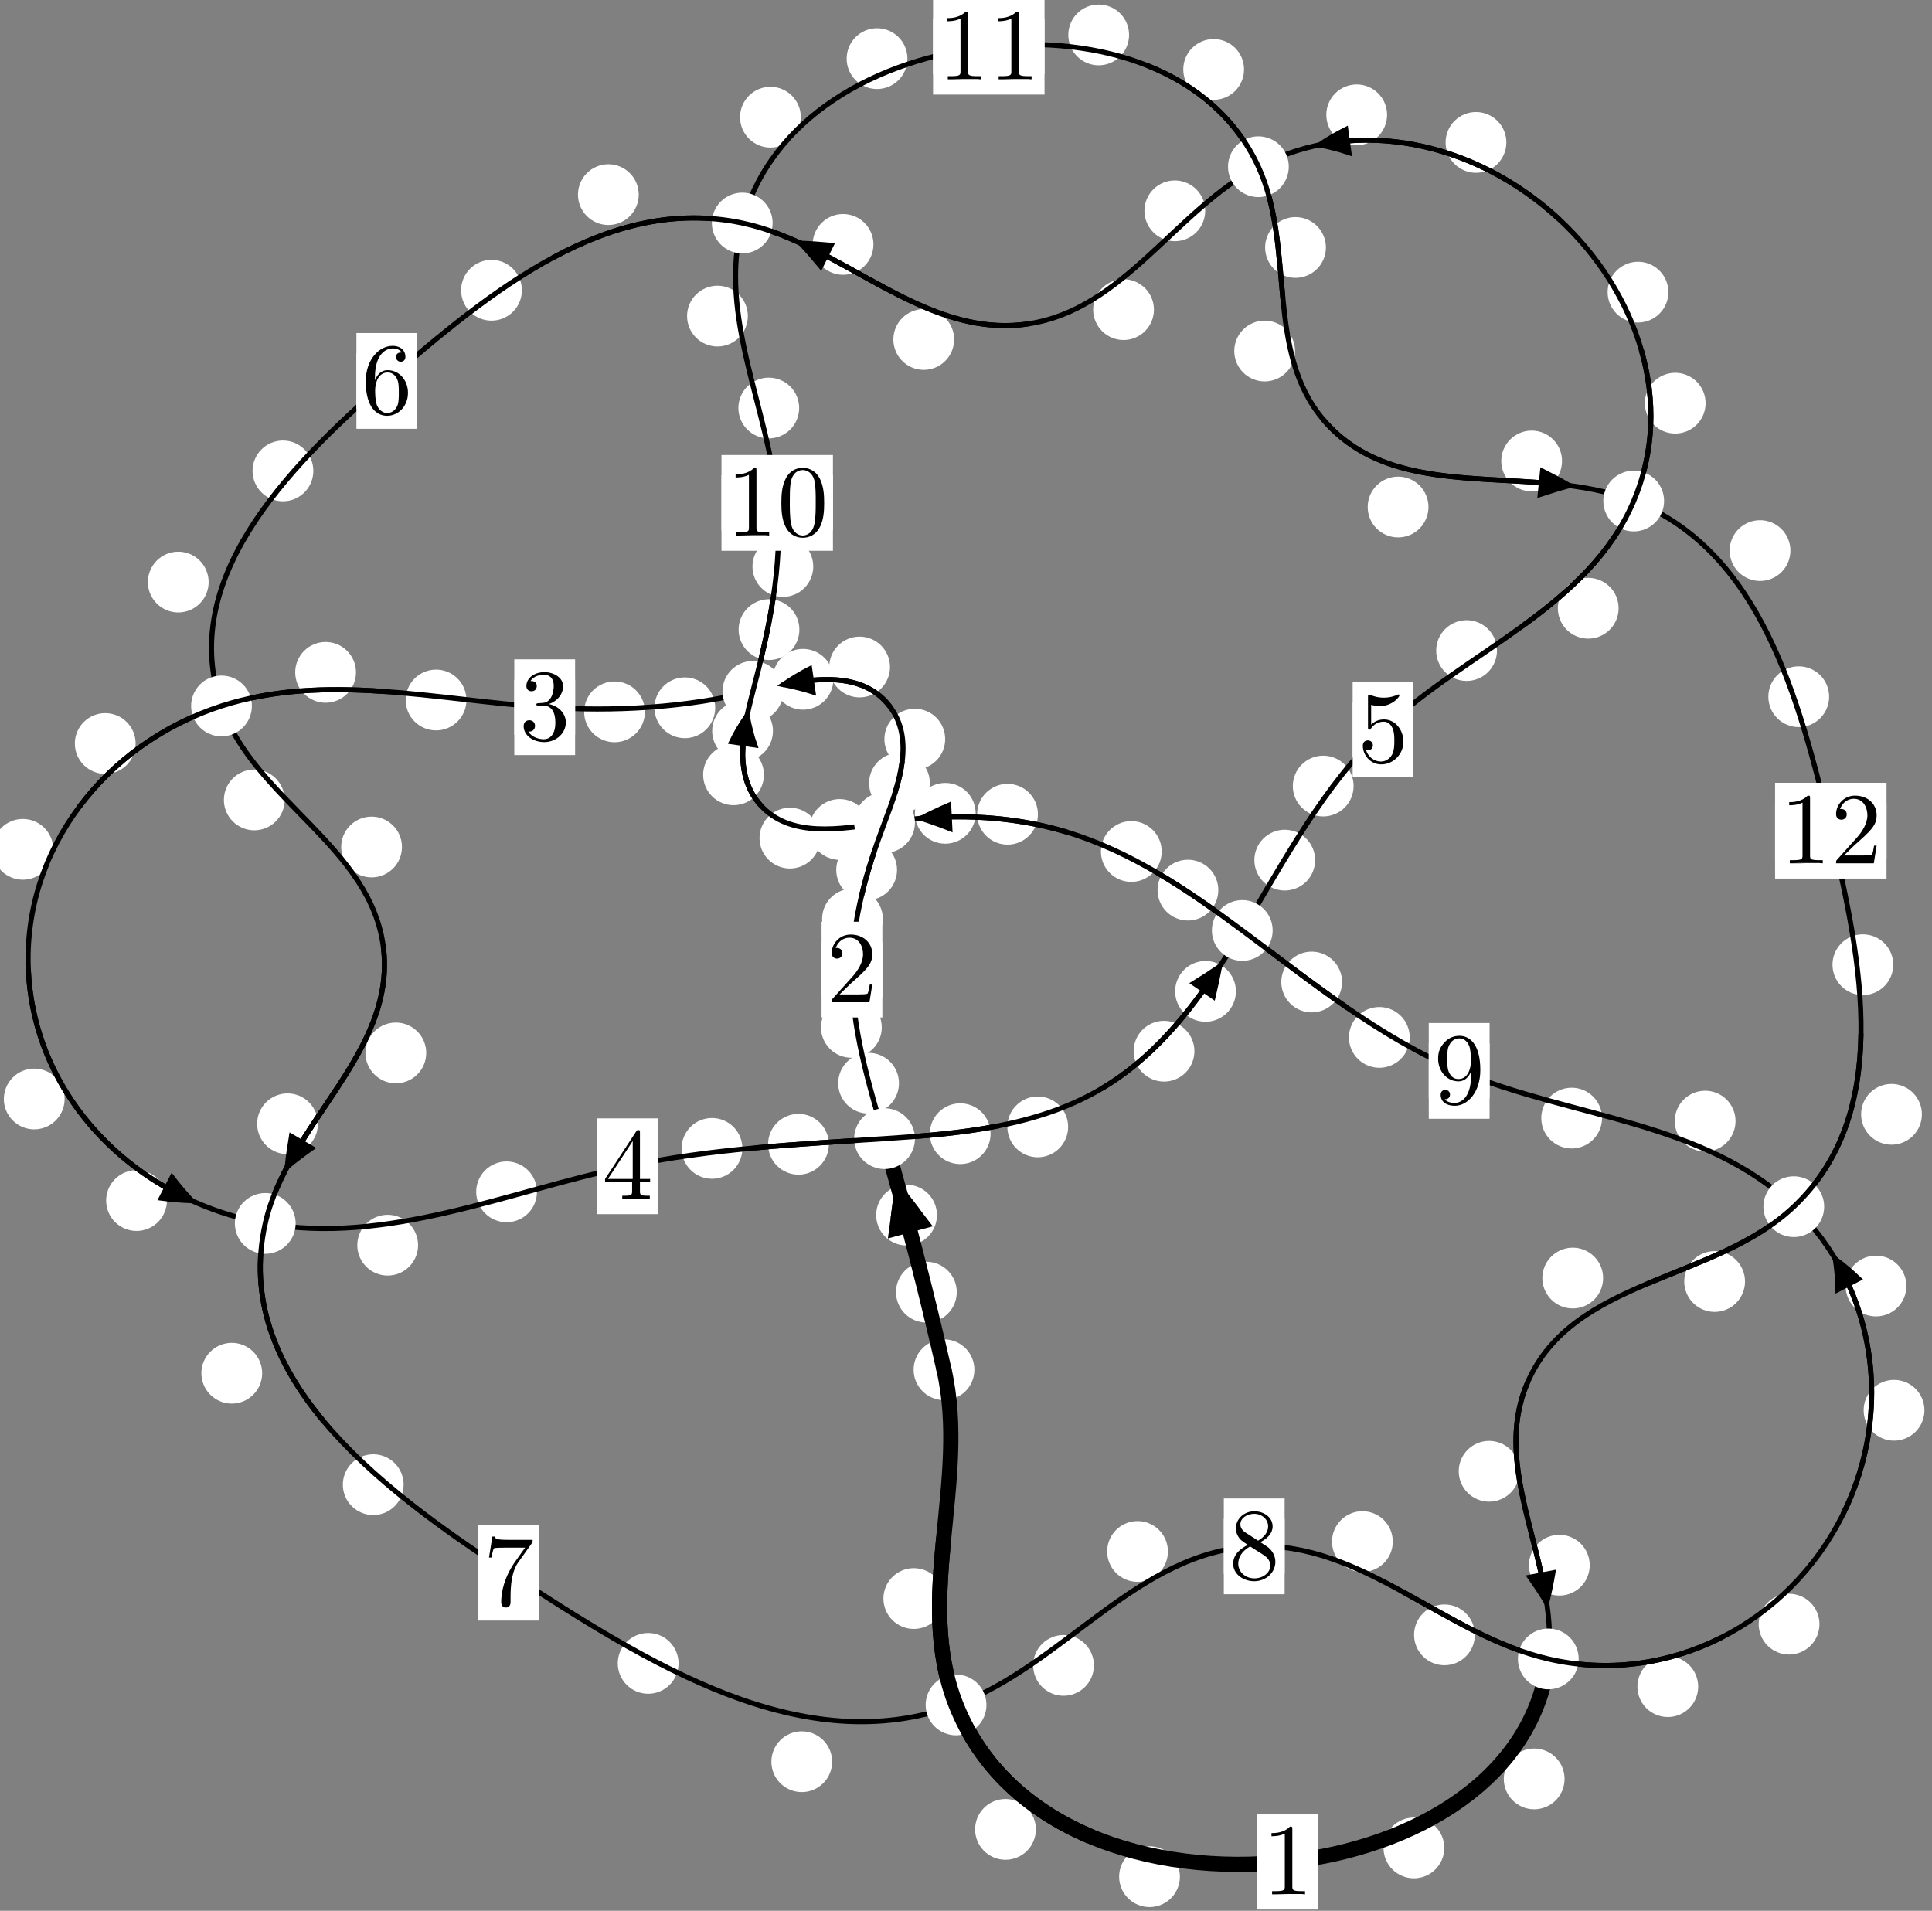 <?xml version="1.0"?>
<!-- Created by MetaPost 1.999 on 2021.07.06:0016 -->
<svg version="1.1" xmlns="http://www.w3.org/2000/svg" xmlns:xlink="http://www.w3.org/1999/xlink" width="190.022" height="187.948" viewBox="0 0 190.022 187.948">
<rect x="0" y="0" width="190.022" height="187.948" fill="#808080" stroke="none"/>
<!-- Original BoundingBox: -87.743744 -75.827850 102.278030 112.119888 -->
  <defs>
    <g transform="scale(0.01,0.01)" id="GLYPHcmr10_48">
      <path style="fill-rule: evenodd;" d="M460 -320C460 -400,455 -480,420 -554C374 -650,292 -666,250 -666C190 -666,117 -640,76 -547C44 -478,39 -400,39 -320C39 -245,43 -155,84 -79C127 2,200 22,249 22C303 22,379 1,423 -94C455 -163,460 -241,460 -320M249 -0C210 -0,151 -25,133 -121C122 -181,122 -273,122 -332C122 -396,122 -462,130 -516C149 -635,224 -644,249 -644C282 -644,348 -626,367 -527C377 -471,377 -395,377 -332C377 -257,377 -189,366 -125C351 -30,294 -0,249 -0"></path>
    </g>
    <g transform="scale(0.01,0.01)" id="GLYPHcmr10_49">
      <path style="fill-rule: evenodd;" d="M294 -640C294 -664,294 -666,271 -666C209 -602,121 -602,89 -602L89 -571C109 -571,168 -571,220 -597L220 -79C220 -43,217 -31,127 -31L95 -31L95 -0L257 -0L130 -3L217 -3L257 -3L297 -3L384 -3L419 -0L419 -31L387 -31C297 -31,294 -42,294 -79"></path>
    </g>
    <g transform="scale(0.01,0.01)" id="GLYPHcmr10_50">
      <path style="fill-rule: evenodd;" d="M127 -77L233 -180C389 -318,449 -372,449 -472C449 -586,359 -666,237 -666C124 -666,50 -574,50 -485C50 -429,100 -429,103 -429C120 -429,155 -441,155 -482C155 -508,137 -534,102 -534C94 -534,92 -534,89 -533C112 -598,166 -635,224 -635C315 -635,358 -554,358 -472C358 -392,308 -313,253 -251L61 -37C50 -26,50 -24,50 -0L421 -0L449 -174L424 -174C419 -144,412 -100,402 -85C395 -77,329 -77,307 -77"></path>
    </g>
    <g transform="scale(0.01,0.01)" id="GLYPHcmr10_51">
      <path style="fill-rule: evenodd;" d="M290 -352C372 -379,430 -449,430 -528C430 -610,342 -666,246 -666C145 -666,69 -606,69 -530C69 -497,91 -478,120 -478C151 -478,171 -500,171 -529C171 -579,124 -579,109 -579C140 -628,206 -641,242 -641C283 -641,338 -619,338 -529C338 -517,336 -459,310 -415C280 -367,246 -364,221 -363C213 -362,189 -360,182 -360C174 -359,167 -358,167 -348C167 -337,174 -337,191 -337L235 -337C317 -337,354 -269,354 -171C354 -35,285 -6,241 -6C198 -6,123 -23,88 -82C123 -77,154 -99,154 -137C154 -173,127 -193,98 -193C74 -193,42 -179,42 -135C42 -44,135 22,244 22C366 22,457 -69,457 -171C457 -253,394 -331,290 -352"></path>
    </g>
    <g transform="scale(0.01,0.01)" id="GLYPHcmr10_52">
      <path style="fill-rule: evenodd;" d="M294 -165L294 -78C294 -42,292 -31,218 -31L197 -31L197 -0L332 -0L238 -3L290 -3L332 -3L374 -3L427 -3L468 -0L468 -31L447 -31C373 -31,371 -42,371 -78L371 -165L471 -165L471 -196L371 -196L371 -651C371 -671,371 -677,355 -677C346 -677,343 -677,335 -665L28 -196L28 -165M300 -196L56 -196L300 -569"></path>
    </g>
    <g transform="scale(0.01,0.01)" id="GLYPHcmr10_53">
      <path style="fill-rule: evenodd;" d="M449 -201C449 -320,367 -420,259 -420C211 -420,168 -404,132 -369L132 -564C152 -558,185 -551,217 -551C340 -551,410 -642,410 -655C410 -661,407 -666,400 -666C399 -666,397 -666,392 -663C372 -654,323 -634,256 -634C216 -634,170 -641,123 -662C115 -665,113 -665,111 -665C101 -665,101 -657,101 -641L101 -345C101 -327,101 -319,115 -319C122 -319,124 -322,128 -328C139 -344,176 -398,257 -398C309 -398,334 -352,342 -334C358 -297,360 -258,360 -208C360 -173,360 -113,336 -71C312 -32,275 -6,229 -6C156 -6,99 -59,82 -118C85 -117,88 -116,99 -116C132 -116,149 -141,149 -165C149 -189,132 -214,99 -214C85 -214,50 -207,50 -161C50 -75,119 22,231 22C347 22,449 -74,449 -201"></path>
    </g>
    <g transform="scale(0.01,0.01)" id="GLYPHcmr10_54">
      <path style="fill-rule: evenodd;" d="M132 -328L132 -352C132 -605,256 -641,307 -641C331 -641,373 -635,395 -601C380 -601,340 -601,340 -556C340 -525,364 -510,386 -510C402 -510,432 -519,432 -558C432 -618,388 -666,305 -666C177 -666,42 -537,42 -316C42 -49,158 22,251 22C362 22,457 -72,457 -204C457 -331,368 -427,257 -427C189 -427,152 -376,132 -328M251 -6C188 -6,158 -66,152 -81C134 -128,134 -208,134 -226C134 -304,166 -404,256 -404C272 -404,318 -404,349 -342C367 -305,367 -254,367 -205C367 -157,367 -107,350 -71C320 -11,274 -6,251 -6"></path>
    </g>
    <g transform="scale(0.01,0.01)" id="GLYPHcmr10_55">
      <path style="fill-rule: evenodd;" d="M476 -609C485 -621,485 -623,485 -644L242 -644C120 -644,118 -657,114 -676L89 -676L56 -470L81 -470C84 -486,93 -549,106 -561C113 -567,191 -567,204 -567L411 -567C400 -551,321 -442,299 -409C209 -274,176 -135,176 -33C176 -23,176 22,222 22C268 22,268 -23,268 -33L268 -84C268 -139,271 -194,279 -248C283 -271,297 -357,341 -419"></path>
    </g>
    <g transform="scale(0.01,0.01)" id="GLYPHcmr10_56">
      <path style="fill-rule: evenodd;" d="M163 -457C117 -487,113 -521,113 -538C113 -599,178 -641,249 -641C322 -641,386 -589,386 -517C386 -460,347 -412,287 -377M309 -362C381 -399,430 -451,430 -517C430 -609,341 -666,250 -666C150 -666,69 -592,69 -499C69 -481,71 -436,113 -389C124 -377,161 -352,186 -335C128 -306,42 -250,42 -151C42 -45,144 22,249 22C362 22,457 -61,457 -168C457 -204,446 -249,408 -291C389 -312,373 -322,309 -362M209 -320L332 -242C360 -223,407 -193,407 -132C407 -58,332 -6,250 -6C164 -6,92 -68,92 -151C92 -209,124 -273,209 -320"></path>
    </g>
    <g transform="scale(0.01,0.01)" id="GLYPHcmr10_57">
      <path style="fill-rule: evenodd;" d="M367 -318L367 -286C367 -52,263 -6,205 -6C188 -6,134 -8,107 -42C151 -42,159 -71,159 -88C159 -119,135 -134,113 -134C97 -134,67 -125,67 -86C67 -19,121 22,206 22C335 22,457 -114,457 -329C457 -598,342 -666,253 -666C198 -666,149 -648,106 -603C65 -558,42 -516,42 -441C42 -316,130 -218,242 -218C303 -218,344 -260,367 -318M243 -241C227 -241,181 -241,150 -304C132 -341,132 -391,132 -440C132 -494,132 -541,153 -578C180 -628,218 -641,253 -641C299 -641,332 -607,349 -562C361 -530,365 -467,365 -421C365 -338,331 -241,243 -241"></path>
    </g>
  </defs>
  <path d="M94.104 127.1C94.104 126.307,93.789 125.547,93.228 124.986C92.668 124.426,91.908 124.111,91.115 124.111C90.322 124.111,89.562 124.426,89.002 124.986C88.441 125.547,88.126 126.307,88.126 127.1C88.126 127.892,88.441 128.653,89.002 129.213C89.562 129.774,90.322 130.088,91.115 130.088C91.908 130.088,92.668 129.774,93.228 129.213C93.789 128.653,94.104 127.892,94.104 127.1Z" style="fill: rgb(100%,100%,100%);stroke: none;"></path>
  <path d="M95.836 134.731C95.836 133.938,95.521 133.178,94.961 132.617C94.4 132.057,93.64 131.742,92.847 131.742C92.055 131.742,91.295 132.057,90.734 132.617C90.174 133.178,89.859 133.938,89.859 134.731C89.859 135.523,90.174 136.284,90.734 136.844C91.295 137.405,92.055 137.719,92.847 137.719C93.64 137.719,94.4 137.405,94.961 136.844C95.521 136.284,95.836 135.523,95.836 134.731Z" style="fill: rgb(100%,100%,100%);stroke: none;"></path>
  <path d="M88.419 106.547C88.419 105.755,88.104 104.994,87.543 104.434C86.983 103.873,86.223 103.558,85.43 103.558C84.637 103.558,83.877 103.873,83.317 104.434C82.756 104.994,82.441 105.755,82.441 106.547C82.441 107.34,82.756 108.1,83.317 108.661C83.877 109.221,84.637 109.536,85.43 109.536C86.223 109.536,86.983 109.221,87.543 108.661C88.104 108.1,88.419 107.34,88.419 106.547Z" style="fill: rgb(100%,100%,100%);stroke: none;"></path>
  <path d="M92.154 119.52C92.154 118.727,91.839 117.967,91.278 117.406C90.718 116.846,89.958 116.531,89.165 116.531C88.372 116.531,87.612 116.846,87.052 117.406C86.491 117.967,86.176 118.727,86.176 119.52C86.176 120.312,86.491 121.073,87.052 121.633C87.612 122.193,88.372 122.508,89.165 122.508C89.958 122.508,90.718 122.193,91.278 121.633C91.839 121.073,92.154 120.312,92.154 119.52Z" style="fill: rgb(100%,100%,100%);stroke: none;"></path>
  <path d="M86.835 90.394C86.835 89.601,86.52 88.841,85.959 88.28C85.399 87.72,84.639 87.405,83.846 87.405C83.053 87.405,82.293 87.72,81.733 88.28C81.172 88.841,80.857 89.601,80.857 90.394C80.857 91.186,81.172 91.947,81.733 92.507C82.293 93.068,83.053 93.382,83.846 93.382C84.639 93.382,85.399 93.068,85.959 92.507C86.52 91.947,86.835 91.186,86.835 90.394Z" style="fill: rgb(100%,100%,100%);stroke: none;"></path>
  <path d="M86.727 101.055C86.727 100.262,86.412 99.502,85.851 98.942C85.291 98.381,84.531 98.066,83.738 98.066C82.945 98.066,82.185 98.381,81.625 98.942C81.064 99.502,80.749 100.262,80.749 101.055C80.749 101.848,81.064 102.608,81.625 103.168C82.185 103.729,82.945 104.044,83.738 104.044C84.531 104.044,85.291 103.729,85.851 103.168C86.412 102.608,86.727 101.848,86.727 101.055Z" style="fill: rgb(100%,100%,100%);stroke: none;"></path>
  <path d="M91.458 77.032C91.458 76.239,91.143 75.479,90.583 74.918C90.022 74.358,89.262 74.043,88.469 74.043C87.677 74.043,86.916 74.358,86.356 74.918C85.795 75.479,85.48 76.239,85.48 77.032C85.48 77.824,85.795 78.584,86.356 79.145C86.916 79.705,87.677 80.02,88.469 80.02C89.262 80.02,90.022 79.705,90.583 79.145C91.143 78.584,91.458 77.824,91.458 77.032Z" style="fill: rgb(100%,100%,100%);stroke: none;"></path>
  <path d="M88.228 85.565C88.228 84.772,87.913 84.012,87.352 83.451C86.792 82.891,86.032 82.576,85.239 82.576C84.446 82.576,83.686 82.891,83.126 83.451C82.565 84.012,82.25 84.772,82.25 85.565C82.25 86.357,82.565 87.117,83.126 87.678C83.686 88.238,84.446 88.553,85.239 88.553C86.032 88.553,86.792 88.238,87.352 87.678C87.913 87.117,88.228 86.357,88.228 85.565Z" style="fill: rgb(100%,100%,100%);stroke: none;"></path>
  <path d="M87.536 65.607C87.536 64.815,87.221 64.055,86.66 63.494C86.1 62.934,85.34 62.619,84.547 62.619C83.754 62.619,82.994 62.934,82.434 63.494C81.873 64.055,81.558 64.815,81.558 65.607C81.558 66.4,81.873 67.16,82.434 67.721C82.994 68.281,83.754 68.596,84.547 68.596C85.34 68.596,86.1 68.281,86.66 67.721C87.221 67.16,87.536 66.4,87.536 65.607Z" style="fill: rgb(100%,100%,100%);stroke: none;"></path>
  <path d="M92.963 72.702C92.963 71.909,92.649 71.149,92.088 70.588C91.528 70.028,90.767 69.713,89.975 69.713C89.182 69.713,88.422 70.028,87.861 70.588C87.301 71.149,86.986 71.909,86.986 72.702C86.986 73.494,87.301 74.254,87.861 74.815C88.422 75.375,89.182 75.69,89.975 75.69C90.767 75.69,91.528 75.375,92.088 74.815C92.649 74.254,92.963 73.494,92.963 72.702Z" style="fill: rgb(100%,100%,100%);stroke: none;"></path>
  <path d="M70.345 69.619C70.345 68.826,70.03 68.066,69.47 67.506C68.91 66.945,68.149 66.63,67.357 66.63C66.564 66.63,65.804 66.945,65.243 67.506C64.683 68.066,64.368 68.826,64.368 69.619C64.368 70.412,64.683 71.172,65.243 71.732C65.804 72.293,66.564 72.608,67.357 72.608C68.149 72.608,68.91 72.293,69.47 71.732C70.03 71.172,70.345 70.412,70.345 69.619Z" style="fill: rgb(100%,100%,100%);stroke: none;"></path>
  <path d="M81.966 66.816C81.966 66.023,81.651 65.263,81.091 64.703C80.53 64.142,79.77 63.827,78.978 63.827C78.185 63.827,77.425 64.142,76.864 64.703C76.304 65.263,75.989 66.023,75.989 66.816C75.989 67.609,76.304 68.369,76.864 68.929C77.425 69.49,78.185 69.805,78.978 69.805C79.77 69.805,80.53 69.49,81.091 68.929C81.651 68.369,81.966 67.609,81.966 66.816Z" style="fill: rgb(100%,100%,100%);stroke: none;"></path>
  <path d="M45.877 68.854C45.877 68.061,45.562 67.301,45.002 66.741C44.441 66.18,43.681 65.865,42.889 65.865C42.096 65.865,41.336 66.18,40.775 66.741C40.215 67.301,39.9 68.061,39.9 68.854C39.9 69.647,40.215 70.407,40.775 70.967C41.336 71.528,42.096 71.843,42.889 71.843C43.681 71.843,44.441 71.528,45.002 70.967C45.562 70.407,45.877 69.647,45.877 68.854Z" style="fill: rgb(100%,100%,100%);stroke: none;"></path>
  <path d="M63.431 70.019C63.431 69.226,63.117 68.466,62.556 67.905C61.996 67.345,61.235 67.03,60.443 67.03C59.65 67.03,58.89 67.345,58.329 67.905C57.769 68.466,57.454 69.226,57.454 70.019C57.454 70.811,57.769 71.571,58.329 72.132C58.89 72.692,59.65 73.007,60.443 73.007C61.235 73.007,61.996 72.692,62.556 72.132C63.117 71.571,63.431 70.811,63.431 70.019Z" style="fill: rgb(100%,100%,100%);stroke: none;"></path>
  <path d="M13.339 73.134C13.339 72.341,13.024 71.581,12.463 71.021C11.903 70.46,11.143 70.145,10.35 70.145C9.557 70.145,8.797 70.46,8.237 71.021C7.676 71.581,7.361 72.341,7.361 73.134C7.361 73.927,7.676 74.687,8.237 75.247C8.797 75.808,9.557 76.123,10.35 76.123C11.143 76.123,11.903 75.808,12.463 75.247C13.024 74.687,13.339 73.927,13.339 73.134Z" style="fill: rgb(100%,100%,100%);stroke: none;"></path>
  <path d="M35.014 66.133C35.014 65.34,34.699 64.58,34.138 64.02C33.578 63.459,32.818 63.144,32.025 63.144C31.232 63.144,30.472 63.459,29.912 64.02C29.351 64.58,29.036 65.34,29.036 66.133C29.036 66.926,29.351 67.686,29.912 68.246C30.472 68.807,31.232 69.122,32.025 69.122C32.818 69.122,33.578 68.807,34.138 68.246C34.699 67.686,35.014 66.926,35.014 66.133Z" style="fill: rgb(100%,100%,100%);stroke: none;"></path>
  <path d="M6.355 108.099C6.355 107.306,6.04 106.546,5.48 105.985C4.919 105.425,4.159 105.11,3.367 105.11C2.574 105.11,1.814 105.425,1.253 105.985C0.693 106.546,0.378 107.306,0.378 108.099C0.378 108.891,0.693 109.651,1.253 110.212C1.814 110.772,2.574 111.087,3.367 111.087C4.159 111.087,4.919 110.772,5.48 110.212C6.04 109.651,6.355 108.891,6.355 108.099Z" style="fill: rgb(100%,100%,100%);stroke: none;"></path>
  <path d="M5.234 83.542C5.234 82.749,4.919 81.989,4.358 81.428C3.798 80.868,3.038 80.553,2.245 80.553C1.452 80.553,0.692 80.868,0.132 81.428C-0.429 81.989,-0.744 82.749,-0.744 83.542C-0.744 84.334,-0.429 85.094,0.132 85.655C0.692 86.215,1.452 86.53,2.245 86.53C3.038 86.53,3.798 86.215,4.358 85.655C4.919 85.094,5.234 84.334,5.234 83.542Z" style="fill: rgb(100%,100%,100%);stroke: none;"></path>
  <path d="M41.12 122.479C41.12 121.686,40.805 120.926,40.245 120.366C39.684 119.805,38.924 119.49,38.131 119.49C37.339 119.49,36.579 119.805,36.018 120.366C35.458 120.926,35.143 121.686,35.143 122.479C35.143 123.272,35.458 124.032,36.018 124.592C36.579 125.153,37.339 125.468,38.131 125.468C38.924 125.468,39.684 125.153,40.245 124.592C40.805 124.032,41.12 123.272,41.12 122.479Z" style="fill: rgb(100%,100%,100%);stroke: none;"></path>
  <path d="M16.417 118.09C16.417 117.298,16.102 116.537,15.541 115.977C14.981 115.417,14.221 115.102,13.428 115.102C12.635 115.102,11.875 115.417,11.315 115.977C10.754 116.537,10.439 117.298,10.439 118.09C10.439 118.883,10.754 119.643,11.315 120.204C11.875 120.764,12.635 121.079,13.428 121.079C14.221 121.079,14.981 120.764,15.541 120.204C16.102 119.643,16.417 118.883,16.417 118.09Z" style="fill: rgb(100%,100%,100%);stroke: none;"></path>
  <path d="M73.017 112.96C73.017 112.167,72.702 111.407,72.141 110.846C71.581 110.286,70.821 109.971,70.028 109.971C69.235 109.971,68.475 110.286,67.915 110.846C67.354 111.407,67.039 112.167,67.039 112.96C67.039 113.752,67.354 114.512,67.915 115.073C68.475 115.633,69.235 115.948,70.028 115.948C70.821 115.948,71.581 115.633,72.141 115.073C72.702 114.512,73.017 113.752,73.017 112.96Z" style="fill: rgb(100%,100%,100%);stroke: none;"></path>
  <path d="M52.813 117.233C52.813 116.44,52.498 115.68,51.938 115.119C51.377 114.559,50.617 114.244,49.825 114.244C49.032 114.244,48.272 114.559,47.711 115.119C47.151 115.68,46.836 116.44,46.836 117.233C46.836 118.025,47.151 118.786,47.711 119.346C48.272 119.907,49.032 120.221,49.825 120.221C50.617 120.221,51.377 119.907,51.938 119.346C52.498 118.786,52.813 118.025,52.813 117.233Z" style="fill: rgb(100%,100%,100%);stroke: none;"></path>
  <path d="M97.43 111.513C97.43 110.721,97.115 109.96,96.555 109.4C95.994 108.839,95.234 108.525,94.441 108.525C93.649 108.525,92.888 108.839,92.328 109.4C91.768 109.96,91.453 110.721,91.453 111.513C91.453 112.306,91.768 113.066,92.328 113.627C92.888 114.187,93.649 114.502,94.441 114.502C95.234 114.502,95.994 114.187,96.555 113.627C97.115 113.066,97.43 112.306,97.43 111.513Z" style="fill: rgb(100%,100%,100%);stroke: none;"></path>
  <path d="M81.522 112.554C81.522 111.761,81.207 111.001,80.646 110.44C80.086 109.88,79.326 109.565,78.533 109.565C77.74 109.565,76.98 109.88,76.42 110.44C75.859 111.001,75.544 111.761,75.544 112.554C75.544 113.346,75.859 114.107,76.42 114.667C76.98 115.228,77.74 115.543,78.533 115.543C79.326 115.543,80.086 115.228,80.646 114.667C81.207 114.107,81.522 113.346,81.522 112.554Z" style="fill: rgb(100%,100%,100%);stroke: none;"></path>
  <path d="M117.476 103.398C117.476 102.606,117.161 101.846,116.601 101.285C116.04 100.725,115.28 100.41,114.488 100.41C113.695 100.41,112.935 100.725,112.374 101.285C111.814 101.846,111.499 102.606,111.499 103.398C111.499 104.191,111.814 104.951,112.374 105.512C112.935 106.072,113.695 106.387,114.488 106.387C115.28 106.387,116.04 106.072,116.601 105.512C117.161 104.951,117.476 104.191,117.476 103.398Z" style="fill: rgb(100%,100%,100%);stroke: none;"></path>
  <path d="M105.056 110.842C105.056 110.049,104.741 109.289,104.181 108.729C103.62 108.168,102.86 107.853,102.067 107.853C101.275 107.853,100.515 108.168,99.954 108.729C99.394 109.289,99.079 110.049,99.079 110.842C99.079 111.635,99.394 112.395,99.954 112.955C100.515 113.516,101.275 113.831,102.067 113.831C102.86 113.831,103.62 113.516,104.181 112.955C104.741 112.395,105.056 111.635,105.056 110.842Z" style="fill: rgb(100%,100%,100%);stroke: none;"></path>
  <path d="M129.351 84.603C129.351 83.81,129.036 83.05,128.476 82.49C127.915 81.929,127.155 81.614,126.362 81.614C125.57 81.614,124.81 81.929,124.249 82.49C123.689 83.05,123.374 83.81,123.374 84.603C123.374 85.396,123.689 86.156,124.249 86.716C124.81 87.277,125.57 87.592,126.362 87.592C127.155 87.592,127.915 87.277,128.476 86.716C129.036 86.156,129.351 85.396,129.351 84.603Z" style="fill: rgb(100%,100%,100%);stroke: none;"></path>
  <path d="M121.558 97.513C121.558 96.72,121.243 95.96,120.682 95.399C120.122 94.839,119.362 94.524,118.569 94.524C117.776 94.524,117.016 94.839,116.456 95.399C115.895 95.96,115.58 96.72,115.58 97.513C115.58 98.305,115.895 99.065,116.456 99.626C117.016 100.186,117.776 100.501,118.569 100.501C119.362 100.501,120.122 100.186,120.682 99.626C121.243 99.065,121.558 98.305,121.558 97.513Z" style="fill: rgb(100%,100%,100%);stroke: none;"></path>
  <path d="M147.235 63.99C147.235 63.198,146.92 62.437,146.36 61.877C145.799 61.317,145.039 61.002,144.246 61.002C143.454 61.002,142.693 61.317,142.133 61.877C141.572 62.437,141.257 63.198,141.257 63.99C141.257 64.783,141.572 65.543,142.133 66.104C142.693 66.664,143.454 66.979,144.246 66.979C145.039 66.979,145.799 66.664,146.36 66.104C146.92 65.543,147.235 64.783,147.235 63.99Z" style="fill: rgb(100%,100%,100%);stroke: none;"></path>
  <path d="M133.133 77.317C133.133 76.525,132.818 75.764,132.258 75.204C131.697 74.644,130.937 74.329,130.144 74.329C129.352 74.329,128.592 74.644,128.031 75.204C127.471 75.764,127.156 76.525,127.156 77.317C127.156 78.11,127.471 78.87,128.031 79.431C128.592 79.991,129.352 80.306,130.144 80.306C130.937 80.306,131.697 79.991,132.258 79.431C132.818 78.87,133.133 78.11,133.133 77.317Z" style="fill: rgb(100%,100%,100%);stroke: none;"></path>
  <path d="M167.754 39.657C167.754 38.864,167.439 38.104,166.879 37.543C166.318 36.983,165.558 36.668,164.766 36.668C163.973 36.668,163.213 36.983,162.652 37.543C162.092 38.104,161.777 38.864,161.777 39.657C161.777 40.449,162.092 41.209,162.652 41.77C163.213 42.33,163.973 42.645,164.766 42.645C165.558 42.645,166.318 42.33,166.879 41.77C167.439 41.209,167.754 40.449,167.754 39.657Z" style="fill: rgb(100%,100%,100%);stroke: none;"></path>
  <path d="M159.199 59.828C159.199 59.035,158.884 58.275,158.324 57.715C157.763 57.154,157.003 56.839,156.21 56.839C155.418 56.839,154.658 57.154,154.097 57.715C153.537 58.275,153.222 59.035,153.222 59.828C153.222 60.621,153.537 61.381,154.097 61.941C154.658 62.502,155.418 62.817,156.21 62.817C157.003 62.817,157.763 62.502,158.324 61.941C158.884 61.381,159.199 60.621,159.199 59.828Z" style="fill: rgb(100%,100%,100%);stroke: none;"></path>
  <path d="M148.158 14.007C148.158 13.214,147.843 12.454,147.283 11.894C146.722 11.333,145.962 11.018,145.169 11.018C144.377 11.018,143.616 11.333,143.056 11.894C142.495 12.454,142.181 13.214,142.181 14.007C142.181 14.8,142.495 15.56,143.056 16.12C143.616 16.681,144.377 16.996,145.169 16.996C145.962 16.996,146.722 16.681,147.283 16.12C147.843 15.56,148.158 14.8,148.158 14.007Z" style="fill: rgb(100%,100%,100%);stroke: none;"></path>
  <path d="M164.095 28.735C164.095 27.942,163.78 27.182,163.22 26.622C162.659 26.061,161.899 25.746,161.107 25.746C160.314 25.746,159.554 26.061,158.993 26.622C158.433 27.182,158.118 27.942,158.118 28.735C158.118 29.528,158.433 30.288,158.993 30.848C159.554 31.409,160.314 31.724,161.107 31.724C161.899 31.724,162.659 31.409,163.22 30.848C163.78 30.288,164.095 29.528,164.095 28.735Z" style="fill: rgb(100%,100%,100%);stroke: none;"></path>
  <path d="M118.537 20.737C118.537 19.944,118.222 19.184,117.661 18.623C117.101 18.063,116.341 17.748,115.548 17.748C114.755 17.748,113.995 18.063,113.435 18.623C112.874 19.184,112.559 19.944,112.559 20.737C112.559 21.529,112.874 22.289,113.435 22.85C113.995 23.41,114.755 23.725,115.548 23.725C116.341 23.725,117.101 23.41,117.661 22.85C118.222 22.289,118.537 21.529,118.537 20.737Z" style="fill: rgb(100%,100%,100%);stroke: none;"></path>
  <path d="M136.427 11.293C136.427 10.501,136.112 9.74,135.552 9.18C134.991 8.62,134.231 8.305,133.439 8.305C132.646 8.305,131.886 8.62,131.325 9.18C130.765 9.74,130.45 10.501,130.45 11.293C130.45 12.086,130.765 12.846,131.325 13.407C131.886 13.967,132.646 14.282,133.439 14.282C134.231 14.282,134.991 13.967,135.552 13.407C136.112 12.846,136.427 12.086,136.427 11.293Z" style="fill: rgb(100%,100%,100%);stroke: none;"></path>
  <path d="M93.845 33.39C93.845 32.597,93.53 31.837,92.969 31.277C92.409 30.716,91.649 30.401,90.856 30.401C90.063 30.401,89.303 30.716,88.743 31.277C88.182 31.837,87.867 32.597,87.867 33.39C87.867 34.183,88.182 34.943,88.743 35.503C89.303 36.064,90.063 36.379,90.856 36.379C91.649 36.379,92.409 36.064,92.969 35.503C93.53 34.943,93.845 34.183,93.845 33.39Z" style="fill: rgb(100%,100%,100%);stroke: none;"></path>
  <path d="M113.495 30.455C113.495 29.662,113.18 28.902,112.62 28.341C112.059 27.781,111.299 27.466,110.507 27.466C109.714 27.466,108.954 27.781,108.393 28.341C107.833 28.902,107.518 29.662,107.518 30.455C107.518 31.247,107.833 32.008,108.393 32.568C108.954 33.129,109.714 33.444,110.507 33.444C111.299 33.444,112.059 33.129,112.62 32.568C113.18 32.008,113.495 31.247,113.495 30.455Z" style="fill: rgb(100%,100%,100%);stroke: none;"></path>
  <path d="M62.823 19.143C62.823 18.35,62.508 17.59,61.948 17.03C61.387 16.469,60.627 16.154,59.835 16.154C59.042 16.154,58.282 16.469,57.721 17.03C57.161 17.59,56.846 18.35,56.846 19.143C56.846 19.936,57.161 20.696,57.721 21.256C58.282 21.817,59.042 22.132,59.835 22.132C60.627 22.132,61.387 21.817,61.948 21.256C62.508 20.696,62.823 19.936,62.823 19.143Z" style="fill: rgb(100%,100%,100%);stroke: none;"></path>
  <path d="M85.908 24.04C85.908 23.247,85.593 22.487,85.033 21.926C84.472 21.366,83.712 21.051,82.919 21.051C82.127 21.051,81.366 21.366,80.806 21.926C80.245 22.487,79.93 23.247,79.93 24.04C79.93 24.832,80.245 25.592,80.806 26.153C81.366 26.713,82.127 27.028,82.919 27.028C83.712 27.028,84.472 26.713,85.033 26.153C85.593 25.592,85.908 24.832,85.908 24.04Z" style="fill: rgb(100%,100%,100%);stroke: none;"></path>
  <path d="M30.818 46.318C30.818 45.526,30.503 44.765,29.943 44.205C29.382 43.644,28.622 43.33,27.829 43.33C27.036 43.33,26.276 43.644,25.716 44.205C25.155 44.765,24.84 45.526,24.84 46.318C24.84 47.111,25.155 47.871,25.716 48.432C26.276 48.992,27.036 49.307,27.829 49.307C28.622 49.307,29.382 48.992,29.943 48.432C30.503 47.871,30.818 47.111,30.818 46.318Z" style="fill: rgb(100%,100%,100%);stroke: none;"></path>
  <path d="M51.33 28.55C51.33 27.757,51.015 26.997,50.454 26.436C49.894 25.876,49.134 25.561,48.341 25.561C47.548 25.561,46.788 25.876,46.228 26.436C45.667 26.997,45.352 27.757,45.352 28.55C45.352 29.342,45.667 30.102,46.228 30.663C46.788 31.223,47.548 31.538,48.341 31.538C49.134 31.538,49.894 31.223,50.454 30.663C51.015 30.102,51.33 29.342,51.33 28.55Z" style="fill: rgb(100%,100%,100%);stroke: none;"></path>
  <path d="M27.999 78.681C27.999 77.888,27.684 77.128,27.123 76.568C26.563 76.007,25.803 75.692,25.01 75.692C24.217 75.692,23.457 76.007,22.896 76.568C22.336 77.128,22.021 77.888,22.021 78.681C22.021 79.474,22.336 80.234,22.896 80.794C23.457 81.355,24.217 81.67,25.01 81.67C25.803 81.67,26.563 81.355,27.123 80.794C27.684 80.234,27.999 79.474,27.999 78.681Z" style="fill: rgb(100%,100%,100%);stroke: none;"></path>
  <path d="M20.521 57.253C20.521 56.46,20.206 55.7,19.646 55.14C19.085 54.579,18.325 54.264,17.533 54.264C16.74 54.264,15.98 54.579,15.419 55.14C14.859 55.7,14.544 56.46,14.544 57.253C14.544 58.046,14.859 58.806,15.419 59.366C15.98 59.927,16.74 60.242,17.533 60.242C18.325 60.242,19.085 59.927,19.646 59.366C20.206 58.806,20.521 58.046,20.521 57.253Z" style="fill: rgb(100%,100%,100%);stroke: none;"></path>
  <path d="M41.922 103.569C41.922 102.776,41.607 102.016,41.046 101.456C40.486 100.895,39.726 100.58,38.933 100.58C38.14 100.58,37.38 100.895,36.82 101.456C36.259 102.016,35.944 102.776,35.944 103.569C35.944 104.362,36.259 105.122,36.82 105.682C37.38 106.243,38.14 106.558,38.933 106.558C39.726 106.558,40.486 106.243,41.046 105.682C41.607 105.122,41.922 104.362,41.922 103.569Z" style="fill: rgb(100%,100%,100%);stroke: none;"></path>
  <path d="M39.536 83.312C39.536 82.519,39.221 81.759,38.661 81.199C38.1 80.638,37.34 80.323,36.548 80.323C35.755 80.323,34.995 80.638,34.434 81.199C33.874 81.759,33.559 82.519,33.559 83.312C33.559 84.105,33.874 84.865,34.434 85.425C34.995 85.986,35.755 86.301,36.548 86.301C37.34 86.301,38.1 85.986,38.661 85.425C39.221 84.865,39.536 84.105,39.536 83.312Z" style="fill: rgb(100%,100%,100%);stroke: none;"></path>
  <path d="M25.785 135.074C25.785 134.281,25.47 133.521,24.909 132.961C24.349 132.4,23.589 132.085,22.796 132.085C22.003 132.085,21.243 132.4,20.683 132.961C20.122 133.521,19.807 134.281,19.807 135.074C19.807 135.867,20.122 136.627,20.683 137.187C21.243 137.748,22.003 138.063,22.796 138.063C23.589 138.063,24.349 137.748,24.909 137.187C25.47 136.627,25.785 135.867,25.785 135.074Z" style="fill: rgb(100%,100%,100%);stroke: none;"></path>
  <path d="M31.27 110.539C31.27 109.747,30.955 108.987,30.394 108.426C29.834 107.866,29.074 107.551,28.281 107.551C27.488 107.551,26.728 107.866,26.168 108.426C25.607 108.987,25.292 109.747,25.292 110.539C25.292 111.332,25.607 112.092,26.168 112.653C26.728 113.213,27.488 113.528,28.281 113.528C29.074 113.528,29.834 113.213,30.394 112.653C30.955 112.092,31.27 111.332,31.27 110.539Z" style="fill: rgb(100%,100%,100%);stroke: none;"></path>
  <path d="M66.739 163.613C66.739 162.82,66.424 162.06,65.863 161.499C65.303 160.939,64.543 160.624,63.75 160.624C62.957 160.624,62.197 160.939,61.637 161.499C61.076 162.06,60.761 162.82,60.761 163.613C60.761 164.406,61.076 165.166,61.637 165.726C62.197 166.287,62.957 166.602,63.75 166.602C64.543 166.602,65.303 166.287,65.863 165.726C66.424 165.166,66.739 164.406,66.739 163.613Z" style="fill: rgb(100%,100%,100%);stroke: none;"></path>
  <path d="M39.698 146.037C39.698 145.244,39.383 144.484,38.823 143.924C38.262 143.363,37.502 143.048,36.71 143.048C35.917 143.048,35.157 143.363,34.596 143.924C34.036 144.484,33.721 145.244,33.721 146.037C33.721 146.83,34.036 147.59,34.596 148.15C35.157 148.711,35.917 149.026,36.71 149.026C37.502 149.026,38.262 148.711,38.823 148.15C39.383 147.59,39.698 146.83,39.698 146.037Z" style="fill: rgb(100%,100%,100%);stroke: none;"></path>
  <path d="M107.593 163.812C107.593 163.02,107.278 162.259,106.718 161.699C106.158 161.139,105.397 160.824,104.605 160.824C103.812 160.824,103.052 161.139,102.491 161.699C101.931 162.259,101.616 163.02,101.616 163.812C101.616 164.605,101.931 165.365,102.491 165.926C103.052 166.486,103.812 166.801,104.605 166.801C105.397 166.801,106.158 166.486,106.718 165.926C107.278 165.365,107.593 164.605,107.593 163.812Z" style="fill: rgb(100%,100%,100%);stroke: none;"></path>
  <path d="M81.846 173.287C81.846 172.494,81.531 171.734,80.971 171.174C80.41 170.613,79.65 170.298,78.857 170.298C78.065 170.298,77.304 170.613,76.744 171.174C76.183 171.734,75.869 172.494,75.869 173.287C75.869 174.08,76.183 174.84,76.744 175.4C77.304 175.961,78.065 176.276,78.857 176.276C79.65 176.276,80.41 175.961,80.971 175.4C81.531 174.84,81.846 174.08,81.846 173.287Z" style="fill: rgb(100%,100%,100%);stroke: none;"></path>
  <path d="M136.988 151.637C136.988 150.844,136.673 150.084,136.113 149.523C135.552 148.963,134.792 148.648,133.999 148.648C133.207 148.648,132.447 148.963,131.886 149.523C131.326 150.084,131.011 150.844,131.011 151.637C131.011 152.429,131.326 153.189,131.886 153.75C132.447 154.31,133.207 154.625,133.999 154.625C134.792 154.625,135.552 154.31,136.113 153.75C136.673 153.189,136.988 152.429,136.988 151.637Z" style="fill: rgb(100%,100%,100%);stroke: none;"></path>
  <path d="M114.871 152.607C114.871 151.815,114.556 151.055,113.996 150.494C113.435 149.934,112.675 149.619,111.883 149.619C111.09 149.619,110.33 149.934,109.769 150.494C109.209 151.055,108.894 151.815,108.894 152.607C108.894 153.4,109.209 154.16,109.769 154.721C110.33 155.281,111.09 155.596,111.883 155.596C112.675 155.596,113.435 155.281,113.996 154.721C114.556 154.16,114.871 153.4,114.871 152.607Z" style="fill: rgb(100%,100%,100%);stroke: none;"></path>
  <path d="M167.025 165.904C167.025 165.111,166.711 164.351,166.15 163.79C165.59 163.23,164.829 162.915,164.037 162.915C163.244 162.915,162.484 163.23,161.923 163.79C161.363 164.351,161.048 165.111,161.048 165.904C161.048 166.696,161.363 167.457,161.923 168.017C162.484 168.578,163.244 168.892,164.037 168.892C164.829 168.892,165.59 168.578,166.15 168.017C166.711 167.457,167.025 166.696,167.025 165.904Z" style="fill: rgb(100%,100%,100%);stroke: none;"></path>
  <path d="M145.058 160.81C145.058 160.017,144.743 159.257,144.183 158.696C143.622 158.136,142.862 157.821,142.069 157.821C141.277 157.821,140.516 158.136,139.956 158.696C139.395 159.257,139.081 160.017,139.081 160.81C139.081 161.602,139.395 162.362,139.956 162.923C140.516 163.483,141.277 163.798,142.069 163.798C142.862 163.798,143.622 163.483,144.183 162.923C144.743 162.362,145.058 161.602,145.058 160.81Z" style="fill: rgb(100%,100%,100%);stroke: none;"></path>
  <path d="M189.278 138.718C189.278 137.925,188.963 137.165,188.403 136.605C187.842 136.044,187.082 135.729,186.289 135.729C185.497 135.729,184.736 136.044,184.176 136.605C183.615 137.165,183.301 137.925,183.301 138.718C183.301 139.511,183.615 140.271,184.176 140.831C184.736 141.392,185.497 141.707,186.289 141.707C187.082 141.707,187.842 141.392,188.403 140.831C188.963 140.271,189.278 139.511,189.278 138.718Z" style="fill: rgb(100%,100%,100%);stroke: none;"></path>
  <path d="M178.954 159.757C178.954 158.964,178.639 158.204,178.079 157.643C177.518 157.083,176.758 156.768,175.966 156.768C175.173 156.768,174.413 157.083,173.852 157.643C173.292 158.204,172.977 158.964,172.977 159.757C172.977 160.549,173.292 161.309,173.852 161.87C174.413 162.43,175.173 162.745,175.966 162.745C176.758 162.745,177.518 162.43,178.079 161.87C178.639 161.309,178.954 160.549,178.954 159.757Z" style="fill: rgb(100%,100%,100%);stroke: none;"></path>
  <path d="M170.699 110.275C170.699 109.482,170.384 108.722,169.824 108.162C169.263 107.601,168.503 107.286,167.711 107.286C166.918 107.286,166.158 107.601,165.597 108.162C165.037 108.722,164.722 109.482,164.722 110.275C164.722 111.068,165.037 111.828,165.597 112.388C166.158 112.949,166.918 113.264,167.711 113.264C168.503 113.264,169.263 112.949,169.824 112.388C170.384 111.828,170.699 111.068,170.699 110.275Z" style="fill: rgb(100%,100%,100%);stroke: none;"></path>
  <path d="M187.504 126.499C187.504 125.706,187.189 124.946,186.629 124.385C186.068 123.825,185.308 123.51,184.515 123.51C183.723 123.51,182.962 123.825,182.402 124.385C181.842 124.946,181.527 125.706,181.527 126.499C181.527 127.291,181.842 128.051,182.402 128.612C182.962 129.172,183.723 129.487,184.515 129.487C185.308 129.487,186.068 129.172,186.629 128.612C187.189 128.051,187.504 127.291,187.504 126.499Z" style="fill: rgb(100%,100%,100%);stroke: none;"></path>
  <path d="M138.653 102.041C138.653 101.249,138.339 100.489,137.778 99.928C137.218 99.368,136.457 99.053,135.665 99.053C134.872 99.053,134.112 99.368,133.551 99.928C132.991 100.489,132.676 101.249,132.676 102.041C132.676 102.834,132.991 103.594,133.551 104.155C134.112 104.715,134.872 105.03,135.665 105.03C136.457 105.03,137.218 104.715,137.778 104.155C138.339 103.594,138.653 102.834,138.653 102.041Z" style="fill: rgb(100%,100%,100%);stroke: none;"></path>
  <path d="M157.568 109.978C157.568 109.186,157.253 108.425,156.693 107.865C156.132 107.304,155.372 106.99,154.579 106.99C153.787 106.99,153.026 107.304,152.466 107.865C151.906 108.425,151.591 109.186,151.591 109.978C151.591 110.771,151.906 111.531,152.466 112.092C153.026 112.652,153.787 112.967,154.579 112.967C155.372 112.967,156.132 112.652,156.693 112.092C157.253 111.531,157.568 110.771,157.568 109.978Z" style="fill: rgb(100%,100%,100%);stroke: none;"></path>
  <path d="M119.828 87.553C119.828 86.761,119.513 86.001,118.953 85.44C118.392 84.88,117.632 84.565,116.84 84.565C116.047 84.565,115.287 84.88,114.726 85.44C114.166 86.001,113.851 86.761,113.851 87.553C113.851 88.346,114.166 89.106,114.726 89.667C115.287 90.227,116.047 90.542,116.84 90.542C117.632 90.542,118.392 90.227,118.953 89.667C119.513 89.106,119.828 88.346,119.828 87.553Z" style="fill: rgb(100%,100%,100%);stroke: none;"></path>
  <path d="M131.999 96.593C131.999 95.801,131.684 95.04,131.124 94.48C130.563 93.919,129.803 93.604,129.011 93.604C128.218 93.604,127.458 93.919,126.897 94.48C126.337 95.04,126.022 95.801,126.022 96.593C126.022 97.386,126.337 98.146,126.897 98.707C127.458 99.267,128.218 99.582,129.011 99.582C129.803 99.582,130.563 99.267,131.124 98.707C131.684 98.146,131.999 97.386,131.999 96.593Z" style="fill: rgb(100%,100%,100%);stroke: none;"></path>
  <path d="M102.085 80.091C102.085 79.299,101.77 78.539,101.209 77.978C100.649 77.418,99.889 77.103,99.096 77.103C98.303 77.103,97.543 77.418,96.983 77.978C96.422 78.539,96.107 79.299,96.107 80.091C96.107 80.884,96.422 81.644,96.983 82.205C97.543 82.765,98.303 83.08,99.096 83.08C99.889 83.08,100.649 82.765,101.209 82.205C101.77 81.644,102.085 80.884,102.085 80.091Z" style="fill: rgb(100%,100%,100%);stroke: none;"></path>
  <path d="M114.259 83.754C114.259 82.962,113.944 82.202,113.383 81.641C112.823 81.081,112.063 80.766,111.27 80.766C110.477 80.766,109.717 81.081,109.157 81.641C108.596 82.202,108.281 82.962,108.281 83.754C108.281 84.547,108.596 85.307,109.157 85.868C109.717 86.428,110.477 86.743,111.27 86.743C112.063 86.743,112.823 86.428,113.383 85.868C113.944 85.307,114.259 84.547,114.259 83.754Z" style="fill: rgb(100%,100%,100%);stroke: none;"></path>
  <path d="M85.576 81.587C85.576 80.794,85.261 80.034,84.701 79.474C84.14 78.913,83.38 78.598,82.587 78.598C81.795 78.598,81.034 78.913,80.474 79.474C79.914 80.034,79.599 80.794,79.599 81.587C79.599 82.38,79.914 83.14,80.474 83.7C81.034 84.261,81.795 84.576,82.587 84.576C83.38 84.576,84.14 84.261,84.701 83.7C85.261 83.14,85.576 82.38,85.576 81.587Z" style="fill: rgb(100%,100%,100%);stroke: none;"></path>
  <path d="M95.962 80C95.962 79.207,95.647 78.447,95.087 77.886C94.526 77.326,93.766 77.011,92.974 77.011C92.181 77.011,91.421 77.326,90.86 77.886C90.3 78.447,89.985 79.207,89.985 80C89.985 80.792,90.3 81.552,90.86 82.113C91.421 82.673,92.181 82.988,92.974 82.988C93.766 82.988,94.526 82.673,95.087 82.113C95.647 81.552,95.962 80.792,95.962 80Z" style="fill: rgb(100%,100%,100%);stroke: none;"></path>
  <path d="M75.136 76.211C75.136 75.418,74.821 74.658,74.26 74.097C73.7 73.537,72.94 73.222,72.147 73.222C71.354 73.222,70.594 73.537,70.034 74.097C69.473 74.658,69.158 75.418,69.158 76.211C69.158 77.003,69.473 77.764,70.034 78.324C70.594 78.885,71.354 79.199,72.147 79.199C72.94 79.199,73.7 78.885,74.26 78.324C74.821 77.764,75.136 77.003,75.136 76.211Z" style="fill: rgb(100%,100%,100%);stroke: none;"></path>
  <path d="M80.681 82.439C80.681 81.646,80.366 80.886,79.805 80.326C79.245 79.765,78.484 79.45,77.692 79.45C76.899 79.45,76.139 79.765,75.578 80.326C75.018 80.886,74.703 81.646,74.703 82.439C74.703 83.232,75.018 83.992,75.578 84.552C76.139 85.113,76.899 85.428,77.692 85.428C78.484 85.428,79.245 85.113,79.805 84.552C80.366 83.992,80.681 83.232,80.681 82.439Z" style="fill: rgb(100%,100%,100%);stroke: none;"></path>
  <path d="M78.623 61.931C78.623 61.138,78.309 60.378,77.748 59.818C77.188 59.257,76.427 58.942,75.635 58.942C74.842 58.942,74.082 59.257,73.521 59.818C72.961 60.378,72.646 61.138,72.646 61.931C72.646 62.724,72.961 63.484,73.521 64.044C74.082 64.605,74.842 64.92,75.635 64.92C76.427 64.92,77.188 64.605,77.748 64.044C78.309 63.484,78.623 62.724,78.623 61.931Z" style="fill: rgb(100%,100%,100%);stroke: none;"></path>
  <path d="M76.024 71.897C76.024 71.105,75.709 70.345,75.148 69.784C74.588 69.224,73.827 68.909,73.035 68.909C72.242 68.909,71.482 69.224,70.921 69.784C70.361 70.345,70.046 71.105,70.046 71.897C70.046 72.69,70.361 73.45,70.921 74.011C71.482 74.571,72.242 74.886,73.035 74.886C73.827 74.886,74.588 74.571,75.148 74.011C75.709 73.45,76.024 72.69,76.024 71.897Z" style="fill: rgb(100%,100%,100%);stroke: none;"></path>
  <path d="M78.601 40.132C78.601 39.339,78.286 38.579,77.726 38.018C77.165 37.458,76.405 37.143,75.613 37.143C74.82 37.143,74.06 37.458,73.499 38.018C72.939 38.579,72.624 39.339,72.624 40.132C72.624 40.924,72.939 41.684,73.499 42.245C74.06 42.805,74.82 43.12,75.613 43.12C76.405 43.12,77.165 42.805,77.726 42.245C78.286 41.684,78.601 40.924,78.601 40.132Z" style="fill: rgb(100%,100%,100%);stroke: none;"></path>
  <path d="M79.988 55.724C79.988 54.932,79.673 54.171,79.112 53.611C78.552 53.05,77.792 52.736,76.999 52.736C76.206 52.736,75.446 53.05,74.886 53.611C74.325 54.171,74.01 54.932,74.01 55.724C74.01 56.517,74.325 57.277,74.886 57.838C75.446 58.398,76.206 58.713,76.999 58.713C77.792 58.713,78.552 58.398,79.112 57.838C79.673 57.277,79.988 56.517,79.988 55.724Z" style="fill: rgb(100%,100%,100%);stroke: none;"></path>
  <path d="M78.765 11.525C78.765 10.732,78.45 9.972,77.89 9.412C77.329 8.851,76.569 8.536,75.776 8.536C74.984 8.536,74.223 8.851,73.663 9.412C73.102 9.972,72.788 10.732,72.788 11.525C72.788 12.318,73.102 13.078,73.663 13.638C74.223 14.199,74.984 14.514,75.776 14.514C76.569 14.514,77.329 14.199,77.89 13.638C78.45 13.078,78.765 12.318,78.765 11.525Z" style="fill: rgb(100%,100%,100%);stroke: none;"></path>
  <path d="M73.555 31.09C73.555 30.297,73.24 29.537,72.679 28.977C72.119 28.416,71.358 28.101,70.566 28.101C69.773 28.101,69.013 28.416,68.452 28.977C67.892 29.537,67.577 30.297,67.577 31.09C67.577 31.883,67.892 32.643,68.452 33.203C69.013 33.764,69.773 34.079,70.566 34.079C71.358 34.079,72.119 33.764,72.679 33.203C73.24 32.643,73.555 31.883,73.555 31.09Z" style="fill: rgb(100%,100%,100%);stroke: none;"></path>
  <path d="M111.05 3.434C111.05 2.641,110.735 1.881,110.175 1.32C109.614 0.76,108.854 0.445,108.061 0.445C107.269 0.445,106.509 0.76,105.948 1.32C105.388 1.881,105.073 2.641,105.073 3.434C105.073 4.226,105.388 4.986,105.948 5.547C106.509 6.107,107.269 6.422,108.061 6.422C108.854 6.422,109.614 6.107,110.175 5.547C110.735 4.986,111.05 4.226,111.05 3.434Z" style="fill: rgb(100%,100%,100%);stroke: none;"></path>
  <path d="M89.251 5.766C89.251 4.974,88.936 4.214,88.375 3.653C87.815 3.093,87.055 2.778,86.262 2.778C85.469 2.778,84.709 3.093,84.149 3.653C83.588 4.214,83.273 4.974,83.273 5.766C83.273 6.559,83.588 7.319,84.149 7.88C84.709 8.44,85.469 8.755,86.262 8.755C87.055 8.755,87.815 8.44,88.375 7.88C88.936 7.319,89.251 6.559,89.251 5.766Z" style="fill: rgb(100%,100%,100%);stroke: none;"></path>
  <path d="M130.409 24.341C130.409 23.548,130.094 22.788,129.533 22.228C128.973 21.667,128.213 21.352,127.42 21.352C126.627 21.352,125.867 21.667,125.307 22.228C124.746 22.788,124.431 23.548,124.431 24.341C124.431 25.134,124.746 25.894,125.307 26.454C125.867 27.015,126.627 27.33,127.42 27.33C128.213 27.33,128.973 27.015,129.533 26.454C130.094 25.894,130.409 25.134,130.409 24.341Z" style="fill: rgb(100%,100%,100%);stroke: none;"></path>
  <path d="M122.358 6.829C122.358 6.037,122.043 5.276,121.483 4.716C120.922 4.156,120.162 3.841,119.37 3.841C118.577 3.841,117.817 4.156,117.256 4.716C116.696 5.276,116.381 6.037,116.381 6.829C116.381 7.622,116.696 8.382,117.256 8.943C117.817 9.503,118.577 9.818,119.37 9.818C120.162 9.818,120.922 9.503,121.483 8.943C122.043 8.382,122.358 7.622,122.358 6.829Z" style="fill: rgb(100%,100%,100%);stroke: none;"></path>
  <path d="M140.497 49.87C140.497 49.077,140.182 48.317,139.622 47.757C139.062 47.196,138.301 46.881,137.509 46.881C136.716 46.881,135.956 47.196,135.395 47.757C134.835 48.317,134.52 49.077,134.52 49.87C134.52 50.663,134.835 51.423,135.395 51.983C135.956 52.544,136.716 52.859,137.509 52.859C138.301 52.859,139.062 52.544,139.622 51.983C140.182 51.423,140.497 50.663,140.497 49.87Z" style="fill: rgb(100%,100%,100%);stroke: none;"></path>
  <path d="M127.374 34.526C127.374 33.734,127.059 32.973,126.499 32.413C125.938 31.852,125.178 31.537,124.385 31.537C123.593 31.537,122.832 31.852,122.272 32.413C121.711 32.973,121.397 33.734,121.397 34.526C121.397 35.319,121.711 36.079,122.272 36.64C122.832 37.2,123.593 37.515,124.385 37.515C125.178 37.515,125.938 37.2,126.499 36.64C127.059 36.079,127.374 35.319,127.374 34.526Z" style="fill: rgb(100%,100%,100%);stroke: none;"></path>
  <path d="M176.097 54.155C176.097 53.363,175.782 52.603,175.222 52.042C174.661 51.482,173.901 51.167,173.108 51.167C172.316 51.167,171.556 51.482,170.995 52.042C170.435 52.603,170.12 53.363,170.12 54.155C170.12 54.948,170.435 55.708,170.995 56.269C171.556 56.829,172.316 57.144,173.108 57.144C173.901 57.144,174.661 56.829,175.222 56.269C175.782 55.708,176.097 54.948,176.097 54.155Z" style="fill: rgb(100%,100%,100%);stroke: none;"></path>
  <path d="M153.634 45.343C153.634 44.55,153.319 43.79,152.759 43.229C152.198 42.669,151.438 42.354,150.645 42.354C149.853 42.354,149.092 42.669,148.532 43.229C147.971 43.79,147.656 44.55,147.656 45.343C147.656 46.135,147.971 46.896,148.532 47.456C149.092 48.016,149.853 48.331,150.645 48.331C151.438 48.331,152.198 48.016,152.759 47.456C153.319 46.896,153.634 46.135,153.634 45.343Z" style="fill: rgb(100%,100%,100%);stroke: none;"></path>
  <path d="M186.212 94.891C186.212 94.098,185.897 93.338,185.337 92.777C184.777 92.217,184.016 91.902,183.224 91.902C182.431 91.902,181.671 92.217,181.11 92.777C180.55 93.338,180.235 94.098,180.235 94.891C180.235 95.683,180.55 96.443,181.11 97.004C181.671 97.564,182.431 97.879,183.224 97.879C184.016 97.879,184.777 97.564,185.337 97.004C185.897 96.443,186.212 95.683,186.212 94.891Z" style="fill: rgb(100%,100%,100%);stroke: none;"></path>
  <path d="M179.904 68.529C179.904 67.737,179.589 66.977,179.029 66.416C178.469 65.856,177.708 65.541,176.916 65.541C176.123 65.541,175.363 65.856,174.802 66.416C174.242 66.977,173.927 67.737,173.927 68.529C173.927 69.322,174.242 70.082,174.802 70.643C175.363 71.203,176.123 71.518,176.916 71.518C177.708 71.518,178.469 71.203,179.029 70.643C179.589 70.082,179.904 69.322,179.904 68.529Z" style="fill: rgb(100%,100%,100%);stroke: none;"></path>
  <path d="M171.631 126.052C171.631 125.259,171.316 124.499,170.756 123.939C170.195 123.378,169.435 123.063,168.642 123.063C167.85 123.063,167.09 123.378,166.529 123.939C165.969 124.499,165.654 125.259,165.654 126.052C165.654 126.845,165.969 127.605,166.529 128.165C167.09 128.726,167.85 129.041,168.642 129.041C169.435 129.041,170.195 128.726,170.756 128.165C171.316 127.605,171.631 126.845,171.631 126.052Z" style="fill: rgb(100%,100%,100%);stroke: none;"></path>
  <path d="M189.028 109.606C189.028 108.814,188.713 108.053,188.153 107.493C187.593 106.933,186.832 106.618,186.04 106.618C185.247 106.618,184.487 106.933,183.926 107.493C183.366 108.053,183.051 108.814,183.051 109.606C183.051 110.399,183.366 111.159,183.926 111.72C184.487 112.28,185.247 112.595,186.04 112.595C186.832 112.595,187.593 112.28,188.153 111.72C188.713 111.159,189.028 110.399,189.028 109.606Z" style="fill: rgb(100%,100%,100%);stroke: none;"></path>
  <path d="M149.451 144.719C149.451 143.926,149.136 143.166,148.575 142.606C148.015 142.045,147.255 141.73,146.462 141.73C145.669 141.73,144.909 142.045,144.349 142.606C143.788 143.166,143.473 143.926,143.473 144.719C143.473 145.512,143.788 146.272,144.349 146.832C144.909 147.393,145.669 147.708,146.462 147.708C147.255 147.708,148.015 147.393,148.575 146.832C149.136 146.272,149.451 145.512,149.451 144.719Z" style="fill: rgb(100%,100%,100%);stroke: none;"></path>
  <path d="M157.674 125.714C157.674 124.921,157.359 124.161,156.799 123.601C156.238 123.04,155.478 122.725,154.685 122.725C153.893 122.725,153.132 123.04,152.572 123.601C152.011 124.161,151.697 124.921,151.697 125.714C151.697 126.507,152.011 127.267,152.572 127.827C153.132 128.388,153.893 128.703,154.685 128.703C155.478 128.703,156.238 128.388,156.799 127.827C157.359 127.267,157.674 126.507,157.674 125.714Z" style="fill: rgb(100%,100%,100%);stroke: none;"></path>
  <path d="M153.883 174.98C153.883 174.187,153.568 173.427,153.007 172.866C152.447 172.306,151.687 171.991,150.894 171.991C150.101 171.991,149.341 172.306,148.781 172.866C148.22 173.427,147.905 174.187,147.905 174.98C147.905 175.772,148.22 176.533,148.781 177.093C149.341 177.654,150.101 177.969,150.894 177.969C151.687 177.969,152.447 177.654,153.007 177.093C153.568 176.533,153.883 175.772,153.883 174.98Z" style="fill: rgb(100%,100%,100%);stroke: none;"></path>
  <path d="M156.357 153.957C156.357 153.165,156.042 152.405,155.482 151.844C154.922 151.284,154.161 150.969,153.369 150.969C152.576 150.969,151.816 151.284,151.255 151.844C150.695 152.405,150.38 153.165,150.38 153.957C150.38 154.75,150.695 155.51,151.255 156.071C151.816 156.631,152.576 156.946,153.369 156.946C154.161 156.946,154.922 156.631,155.482 156.071C156.042 155.51,156.357 154.75,156.357 153.957Z" style="fill: rgb(100%,100%,100%);stroke: none;"></path>
  <path d="M116.049 184.597C116.049 183.804,115.734 183.044,115.174 182.484C114.613 181.923,113.853 181.608,113.06 181.608C112.268 181.608,111.508 181.923,110.947 182.484C110.387 183.044,110.072 183.804,110.072 184.597C110.072 185.39,110.387 186.15,110.947 186.71C111.508 187.271,112.268 187.586,113.06 187.586C113.853 187.586,114.613 187.271,115.174 186.71C115.734 186.15,116.049 185.39,116.049 184.597Z" style="fill: rgb(100%,100%,100%);stroke: none;"></path>
  <path d="M142.052 181.768C142.052 180.975,141.737 180.215,141.177 179.654C140.616 179.094,139.856 178.779,139.063 178.779C138.271 178.779,137.511 179.094,136.95 179.654C136.39 180.215,136.075 180.975,136.075 181.768C136.075 182.56,136.39 183.321,136.95 183.881C137.511 184.442,138.271 184.756,139.063 184.756C139.856 184.756,140.616 184.442,141.177 183.881C141.737 183.321,142.052 182.56,142.052 181.768Z" style="fill: rgb(100%,100%,100%);stroke: none;"></path>
  <path d="M92.866 157.238C92.866 156.445,92.551 155.685,91.991 155.125C91.431 154.564,90.67 154.249,89.878 154.249C89.085 154.249,88.325 154.564,87.764 155.125C87.204 155.685,86.889 156.445,86.889 157.238C86.889 158.031,87.204 158.791,87.764 159.351C88.325 159.912,89.085 160.227,89.878 160.227C90.67 160.227,91.431 159.912,91.991 159.351C92.551 158.791,92.866 158.031,92.866 157.238Z" style="fill: rgb(100%,100%,100%);stroke: none;"></path>
  <path d="M101.883 179.944C101.883 179.151,101.568 178.391,101.007 177.83C100.447 177.27,99.687 176.955,98.894 176.955C98.101 176.955,97.341 177.27,96.781 177.83C96.22 178.391,95.905 179.151,95.905 179.944C95.905 180.736,96.22 181.496,96.781 182.057C97.341 182.617,98.101 182.932,98.894 182.932C99.687 182.932,100.447 182.617,101.007 182.057C101.568 181.496,101.883 180.736,101.883 179.944Z" style="fill: rgb(100%,100%,100%);stroke: none;"></path>
  <path d="M92.847 134.731C91.115 127.1,89.165 119.52,87 112C85.43 106.547,83.738 101.055,83.795 95.372C83.846 90.394,85.239 85.565,87 80.913C88.469 77.032,89.975 72.702,87.505 69.473C84.547 65.607,78.978 66.816,74.05 68.004C67.357 69.619,60.443 70.019,53.574 69.563C42.889 68.854,32.025 66.133,21.785 69.44C10.35 73.134,2.245 83.542,2.788 95.429C3.367 108.099,13.428 118.09,26.09 120.34C38.131 122.479,49.825 117.233,61.723 114.716C70.028 112.96,78.533 112.554,87 112C94.441 111.513,102.067 110.842,108.477 107.001C114.488 103.398,118.569 97.513,122.185 91.523C126.362 84.603,130.144 77.317,136.03 71.755C144.246 63.99,156.21 59.828,160.684 49.281C164.766 39.657,161.107 28.735,153.31 21.53C145.169 14.007,133.439 11.293,123.768 16.398C115.548 20.737,110.507 30.455,101.132 31.855C90.856 33.39,82.919 24.04,73.004 21.936C59.835 19.143,48.341 28.55,38.046 37.467C27.829 46.318,17.533 57.253,21.785 69.44C25.01 78.681,36.548 83.312,37.72 93.267C38.933 103.569,28.281 110.539,26.09 120.34C22.796 135.074,36.71 146.037,50.027 154.693C63.75 163.613,78.857 173.287,94.033 167.703C104.605 163.812,111.883 152.607,123.359 152.104C133.999 151.637,142.069 160.81,152.283 163.178C164.037 165.904,175.966 159.757,181.315 148.855C186.289 138.718,184.515 126.499,176.429 118.692C167.711 110.275,154.579 109.978,143.516 105.336C135.665 102.041,129.011 96.593,122.185 91.523C116.84 87.553,111.27 83.754,104.886 81.833C99.096 80.091,92.974 80,87 80.913C82.587 81.587,77.692 82.439,74.777 79.165C72.147 76.211,73.035 71.897,74.05 68.004C75.635 61.931,76.999 55.724,76.442 49.464C75.613 40.132,70.566 31.09,73.004 21.936C75.776 11.525,86.262 5.766,97.252 4.59C108.061 3.434,119.37 6.829,123.768 16.398C127.42 24.341,124.385 34.526,130.192 41.316C137.509 49.87,150.645 45.343,160.684 49.281C173.108 54.155,176.916 68.529,180.069 81.708C183.224 94.891,186.04 109.606,176.429 118.692C168.642 126.052,154.685 125.714,150.246 135.974C146.462 144.719,153.369 153.957,152.283 163.178C150.894 174.98,139.063 181.768,126.657 183.118C113.06 184.597,98.894 179.944,94.033 167.703C89.878 157.238,95.318 145.613,92.847 134.731" style="stroke:rgb(0%,0%,0%); stroke-width: 0.498;stroke-linecap: round;stroke-linejoin: round;stroke-miterlimit: 10;fill: none;"></path>
  <path d="M92.847 134.731C91.115 127.1,89.165 119.52,87 112" style="stroke:rgb(0%,0%,0%); stroke-width: 1.494;stroke-linecap: round;stroke-linejoin: round;stroke-miterlimit: 10;fill: none;"></path>
  <path d="M152.283 163.178C150.894 174.98,139.063 181.768,126.657 183.118C113.06 184.597,98.894 179.944,94.033 167.703C89.878 157.238,95.318 145.613,92.847 134.731" style="stroke:rgb(0%,0%,0%); stroke-width: 1.494;stroke-linecap: round;stroke-linejoin: round;stroke-miterlimit: 10;fill: none;"></path>
  <path d="M89.989 112C89.989 111.207,89.674 110.447,89.113 109.887C88.553 109.326,87.793 109.011,87 109.011C86.207 109.011,85.447 109.326,84.887 109.887C84.326 110.447,84.011 111.207,84.011 112C84.011 112.793,84.326 113.553,84.887 114.113C85.447 114.674,86.207 114.989,87 114.989C87.793 114.989,88.553 114.674,89.113 114.113C89.674 113.553,89.989 112.793,89.989 112Z" style="fill: rgb(100%,100%,100%);stroke: none;"></path>
  <path d="M74.301 112.907C78.524 112.517,82.767 112.277,87 112C90.721 111.757,94.488 111.467,98.125 110.758" style="stroke:rgb(0%,0%,0%); stroke-width: 0.498;stroke-linecap: round;stroke-linejoin: round;stroke-miterlimit: 10;fill: none;"></path>
  <path d="M77.039 68.004C77.039 67.212,76.724 66.452,76.164 65.891C75.603 65.331,74.843 65.016,74.05 65.016C73.258 65.016,72.498 65.331,71.937 65.891C71.377 66.452,71.062 67.212,71.062 68.004C71.062 68.797,71.377 69.557,71.937 70.118C72.498 70.678,73.258 70.993,74.05 70.993C74.843 70.993,75.603 70.678,76.164 70.118C76.724 69.557,77.039 68.797,77.039 68.004Z" style="fill: rgb(100%,100%,100%);stroke: none;"></path>
  <path d="M73.047 73.937C73.067 72.003,73.543 69.951,74.05 68.004C74.843 64.968,75.58 61.898,76.049 58.804" style="stroke:rgb(0%,0%,0%); stroke-width: 0.498;stroke-linecap: round;stroke-linejoin: round;stroke-miterlimit: 10;fill: none;"></path>
  <path d="M29.079 120.34C29.079 119.547,28.764 118.787,28.203 118.226C27.643 117.666,26.883 117.351,26.09 117.351C25.297 117.351,24.537 117.666,23.977 118.226C23.416 118.787,23.101 119.547,23.101 120.34C23.101 121.132,23.416 121.893,23.977 122.453C24.537 123.014,25.297 123.329,26.09 123.329C26.883 123.329,27.643 123.014,28.203 122.453C28.764 121.893,29.079 121.132,29.079 120.34Z" style="fill: rgb(100%,100%,100%);stroke: none;"></path>
  <path d="M33.182 106.992C30.396 111.247,27.186 115.44,26.09 120.34C24.443 127.707,27.098 134.131,31.829 139.796" style="stroke:rgb(0%,0%,0%); stroke-width: 0.498;stroke-linecap: round;stroke-linejoin: round;stroke-miterlimit: 10;fill: none;"></path>
  <path d="M125.173 91.523C125.173 90.731,124.858 89.971,124.298 89.41C123.737 88.85,122.977 88.535,122.185 88.535C121.392 88.535,120.632 88.85,120.071 89.41C119.511 89.971,119.196 90.731,119.196 91.523C119.196 92.316,119.511 93.076,120.071 93.637C120.632 94.197,121.392 94.512,122.185 94.512C122.977 94.512,123.737 94.197,124.298 93.637C124.858 93.076,125.173 92.316,125.173 91.523Z" style="fill: rgb(100%,100%,100%);stroke: none;"></path>
  <path d="M132.466 99.095C128.968 96.688,125.598 94.058,122.185 91.523C119.512 89.538,116.783 87.596,113.925 85.91" style="stroke:rgb(0%,0%,0%); stroke-width: 0.498;stroke-linecap: round;stroke-linejoin: round;stroke-miterlimit: 10;fill: none;"></path>
  <path d="M126.757 16.398C126.757 15.605,126.442 14.845,125.882 14.284C125.321 13.724,124.561 13.409,123.768 13.409C122.976 13.409,122.215 13.724,121.655 14.284C121.094 14.845,120.78 15.605,120.78 16.398C120.78 17.19,121.094 17.95,121.655 18.511C122.215 19.071,122.976 19.386,123.768 19.386C124.561 19.386,125.321 19.071,125.882 18.511C126.442 17.95,126.757 17.19,126.757 16.398Z" style="fill: rgb(100%,100%,100%);stroke: none;"></path>
  <path d="M112.914 6.472C117.642 8.372,121.569 11.613,123.768 16.398C125.594 20.369,125.748 24.901,126.172 29.289" style="stroke:rgb(0%,0%,0%); stroke-width: 0.498;stroke-linecap: round;stroke-linejoin: round;stroke-miterlimit: 10;fill: none;"></path>
  <path d="M24.774 69.44C24.774 68.648,24.459 67.888,23.899 67.327C23.338 66.767,22.578 66.452,21.785 66.452C20.993 66.452,20.232 66.767,19.672 67.327C19.112 67.888,18.797 68.648,18.797 69.44C18.797 70.233,19.112 70.993,19.672 71.554C20.232 72.114,20.993 72.429,21.785 72.429C22.578 72.429,23.338 72.114,23.899 71.554C24.459 70.993,24.774 70.233,24.774 69.44Z" style="fill: rgb(100%,100%,100%);stroke: none;"></path>
  <path d="M37.512 67.995C32.181 67.64,26.905 67.787,21.785 69.44C16.068 71.287,11.183 74.813,7.795 79.362" style="stroke:rgb(0%,0%,0%); stroke-width: 0.498;stroke-linecap: round;stroke-linejoin: round;stroke-miterlimit: 10;fill: none;"></path>
  <path d="M97.022 167.703C97.022 166.91,96.707 166.15,96.146 165.589C95.586 165.029,94.826 164.714,94.033 164.714C93.24 164.714,92.48 165.029,91.92 165.589C91.359 166.15,91.044 166.91,91.044 167.703C91.044 168.495,91.359 169.255,91.92 169.816C92.48 170.376,93.24 170.691,94.033 170.691C94.826 170.691,95.586 170.376,96.146 169.816C96.707 169.255,97.022 168.495,97.022 167.703Z" style="fill: rgb(100%,100%,100%);stroke: none;"></path>
  <path d="M107.069 180.555C101.22 178.047,96.464 173.823,94.033 167.703C91.955 162.47,92.277 156.948,92.808 151.373" style="stroke:rgb(0%,0%,0%); stroke-width: 1.494;stroke-linecap: round;stroke-linejoin: round;stroke-miterlimit: 10;fill: none;"></path>
  <path d="M179.417 118.692C179.417 117.899,179.102 117.139,178.542 116.578C177.981 116.018,177.221 115.703,176.429 115.703C175.636 115.703,174.876 116.018,174.315 116.578C173.755 117.139,173.44 117.899,173.44 118.692C173.44 119.484,173.755 120.244,174.315 120.805C174.876 121.365,175.636 121.68,176.429 121.68C177.221 121.68,177.981 121.365,178.542 120.805C179.102 120.244,179.417 119.484,179.417 118.692Z" style="fill: rgb(100%,100%,100%);stroke: none;"></path>
  <path d="M183.036 101.736C182.933 108.199,181.234 114.149,176.429 118.692C172.536 122.372,167.1 124.127,162.082 126.245" style="stroke:rgb(0%,0%,0%); stroke-width: 0.498;stroke-linecap: round;stroke-linejoin: round;stroke-miterlimit: 10;fill: none;"></path>
  <path d="M89.989 80.913C89.989 80.12,89.674 79.36,89.113 78.799C88.553 78.239,87.793 77.924,87 77.924C86.207 77.924,85.447 78.239,84.887 78.799C84.326 79.36,84.011 80.12,84.011 80.913C84.011 81.705,84.326 82.465,84.887 83.026C85.447 83.586,86.207 83.901,87 83.901C87.793 83.901,88.553 83.586,89.113 83.026C89.674 82.465,89.989 81.705,89.989 80.913Z" style="fill: rgb(100%,100%,100%);stroke: none;"></path>
  <path d="M84.756 88.02C85.331 85.609,86.119 83.239,87 80.913C87.735 78.972,88.478 76.919,88.73 74.948" style="stroke:rgb(0%,0%,0%); stroke-width: 0.498;stroke-linecap: round;stroke-linejoin: round;stroke-miterlimit: 10;fill: none;"></path>
  <path d="M75.992 21.936C75.992 21.144,75.677 20.383,75.117 19.823C74.556 19.263,73.796 18.948,73.004 18.948C72.211 18.948,71.451 19.263,70.89 19.823C70.33 20.383,70.015 21.144,70.015 21.936C70.015 22.729,70.33 23.489,70.89 24.05C71.451 24.61,72.211 24.925,73.004 24.925C73.796 24.925,74.556 24.61,75.117 24.05C75.677 23.489,75.992 22.729,75.992 21.936Z" style="fill: rgb(100%,100%,100%);stroke: none;"></path>
  <path d="M86.933 28.26C82.424 25.851,77.961 22.988,73.004 21.936C66.419 20.54,60.253 22.193,54.447 25.31" style="stroke:rgb(0%,0%,0%); stroke-width: 0.498;stroke-linecap: round;stroke-linejoin: round;stroke-miterlimit: 10;fill: none;"></path>
  <path d="M163.672 49.281C163.672 48.488,163.357 47.728,162.797 47.168C162.236 46.607,161.476 46.292,160.684 46.292C159.891 46.292,159.131 46.607,158.57 47.168C158.01 47.728,157.695 48.488,157.695 49.281C157.695 50.074,158.01 50.834,158.57 51.394C159.131 51.955,159.891 52.27,160.684 52.27C161.476 52.27,162.236 51.955,162.797 51.394C163.357 50.834,163.672 50.074,163.672 49.281Z" style="fill: rgb(100%,100%,100%);stroke: none;"></path>
  <path d="M149.76 61.561C154.338 58.232,158.447 54.554,160.684 49.281C162.725 44.469,162.83 39.332,161.451 34.498" style="stroke:rgb(0%,0%,0%); stroke-width: 0.498;stroke-linecap: round;stroke-linejoin: round;stroke-miterlimit: 10;fill: none;"></path>
  <path d="M155.272 163.178C155.272 162.385,154.957 161.625,154.397 161.065C153.836 160.504,153.076 160.189,152.283 160.189C151.491 160.189,150.73 160.504,150.17 161.065C149.609 161.625,149.294 162.385,149.294 163.178C149.294 163.971,149.609 164.731,150.17 165.291C150.73 165.852,151.491 166.167,152.283 166.167C153.076 166.167,153.836 165.852,154.397 165.291C154.957 164.731,155.272 163.971,155.272 163.178Z" style="fill: rgb(100%,100%,100%);stroke: none;"></path>
  <path d="M137.981 156.578C142.605 159.109,147.176 161.994,152.283 163.178C158.16 164.541,164.081 163.686,169.201 161.127" style="stroke:rgb(0%,0%,0%); stroke-width: 0.498;stroke-linecap: round;stroke-linejoin: round;stroke-miterlimit: 10;fill: none;"></path>
  <path d="M92.847 134.731C91.462 128.626,89.936 122.554,88.273 116.519" style="stroke:rgb(0%,0%,0%); stroke-width: 0.498;stroke-linecap: round;stroke-linejoin: round;stroke-miterlimit: 10;fill: none;"></path>
  <path d="M91.321 120.483C90.313 119.155,89.297 117.834,88.273 116.519C88.067 118.173,87.852 119.826,87.626 121.477Z" style="stroke:rgb(0%,0%,0%); stroke-width: 0.498;fill: rgb(0%,0%,0%);"></path>
  <path d="M92.847 134.731C91.462 128.626,89.936 122.554,88.273 116.519" style="stroke:rgb(0%,0%,0%); stroke-width: 0.498;stroke-linecap: round;stroke-linejoin: round;stroke-miterlimit: 10;fill: none;"></path>
  <path d="M90.108 118.893C89.499 118.099,88.888 117.308,88.273 116.519C88.15 117.511,88.023 118.503,87.892 119.495Z" style="stroke:rgb(0%,0%,0%); stroke-width: 0.498;fill: rgb(0%,0%,0%);"></path>
  <path d="M87.505 69.473C85.139 66.381,81.101 66.536,77.058 67.33" style="stroke:rgb(0%,0%,0%); stroke-width: 0.498;stroke-linecap: round;stroke-linejoin: round;stroke-miterlimit: 10;fill: none;"></path>
  <path d="M79.635 65.794C78.767 66.239,77.905 66.766,77.058 67.33C78.055 67.531,79.037 67.767,79.966 68.067Z" style="stroke:rgb(0%,0%,0%); stroke-width: 0.498;fill: rgb(0%,0%,0%);"></path>
  <path d="M2.788 95.429C3.251 105.565,9.783 113.987,18.86 118.102" style="stroke:rgb(0%,0%,0%); stroke-width: 0.498;stroke-linecap: round;stroke-linejoin: round;stroke-miterlimit: 10;fill: none;"></path>
  <path d="M15.87 117.852C16.857 117.985,17.855 118.068,18.86 118.102C18.173 117.367,17.526 116.603,16.923 115.811Z" style="stroke:rgb(0%,0%,0%); stroke-width: 0.498;fill: rgb(0%,0%,0%);"></path>
  <path d="M108.477 107.001C113.286 104.119,116.859 99.776,119.948 95.087" style="stroke:rgb(0%,0%,0%); stroke-width: 0.498;stroke-linecap: round;stroke-linejoin: round;stroke-miterlimit: 10;fill: none;"></path>
  <path d="M119.319 98.02C119.551 97.05,119.759 96.07,119.948 95.087C119.119 95.649,118.28 96.195,117.429 96.717Z" style="stroke:rgb(0%,0%,0%); stroke-width: 0.498;fill: rgb(0%,0%,0%);"></path>
  <path d="M153.31 21.53C146.797 15.512,137.987 12.571,129.772 14.249" style="stroke:rgb(0%,0%,0%); stroke-width: 0.498;stroke-linecap: round;stroke-linejoin: round;stroke-miterlimit: 10;fill: none;"></path>
  <path d="M132.363 12.736C131.47 13.183,130.604 13.687,129.772 14.249C130.758 14.44,131.727 14.695,132.674 15.011Z" style="stroke:rgb(0%,0%,0%); stroke-width: 0.498;fill: rgb(0%,0%,0%);"></path>
  <path d="M101.132 31.855C92.911 33.083,86.187 27.344,78.75 23.923" style="stroke:rgb(0%,0%,0%); stroke-width: 0.498;stroke-linecap: round;stroke-linejoin: round;stroke-miterlimit: 10;fill: none;"></path>
  <path d="M81.743 24.128C80.744 24.035,79.745 23.961,78.75 23.923C79.427 24.654,80.08 25.412,80.721 26.184Z" style="stroke:rgb(0%,0%,0%); stroke-width: 0.498;fill: rgb(0%,0%,0%);"></path>
  <path d="M37.72 93.267C38.69 101.509,32.067 107.618,28.257 114.75" style="stroke:rgb(0%,0%,0%); stroke-width: 0.498;stroke-linecap: round;stroke-linejoin: round;stroke-miterlimit: 10;fill: none;"></path>
  <path d="M28.664 111.778C28.497 112.769,28.355 113.761,28.257 114.75C29.026 114.119,29.827 113.519,30.647 112.936Z" style="stroke:rgb(0%,0%,0%); stroke-width: 0.498;fill: rgb(0%,0%,0%);"></path>
  <path d="M181.315 148.855C185.294 140.745,184.955 131.303,180.52 123.853" style="stroke:rgb(0%,0%,0%); stroke-width: 0.498;stroke-linecap: round;stroke-linejoin: round;stroke-miterlimit: 10;fill: none;"></path>
  <path d="M182.812 125.789C182.09 125.101,181.325 124.454,180.52 123.853C180.664 124.848,180.748 125.846,180.772 126.843Z" style="stroke:rgb(0%,0%,0%); stroke-width: 0.498;fill: rgb(0%,0%,0%);"></path>
  <path d="M104.886 81.833C100.254 80.44,95.409 80.102,90.598 80.491" style="stroke:rgb(0%,0%,0%); stroke-width: 0.498;stroke-linecap: round;stroke-linejoin: round;stroke-miterlimit: 10;fill: none;"></path>
  <path d="M93.311 79.21C92.394 79.606,91.489 80.034,90.598 80.491C91.551 80.798,92.493 81.135,93.422 81.503Z" style="stroke:rgb(0%,0%,0%); stroke-width: 0.498;fill: rgb(0%,0%,0%);"></path>
  <path d="M74.777 79.165C72.673 76.802,72.82 73.568,73.483 70.376" style="stroke:rgb(0%,0%,0%); stroke-width: 0.498;stroke-linecap: round;stroke-linejoin: round;stroke-miterlimit: 10;fill: none;"></path>
  <path d="M74.235 73.281C73.911 72.359,73.673 71.375,73.483 70.376C72.911 71.217,72.384 72.08,71.961 72.961Z" style="stroke:rgb(0%,0%,0%); stroke-width: 0.498;fill: rgb(0%,0%,0%);"></path>
  <path d="M130.192 41.316C136.045 48.159,145.623 46.63,154.36 47.761" style="stroke:rgb(0%,0%,0%); stroke-width: 0.498;stroke-linecap: round;stroke-linejoin: round;stroke-miterlimit: 10;fill: none;"></path>
  <path d="M151.489 48.629C152.443 48.316,153.4 48.021,154.36 47.761C153.498 47.266,152.612 46.798,151.716 46.344Z" style="stroke:rgb(0%,0%,0%); stroke-width: 0.498;fill: rgb(0%,0%,0%);"></path>
  <path d="M150.246 135.974C147.219 142.97,151.034 150.282,152.125 157.648" style="stroke:rgb(0%,0%,0%); stroke-width: 0.498;stroke-linecap: round;stroke-linejoin: round;stroke-miterlimit: 10;fill: none;"></path>
  <path d="M150.48 155.139C151.058 155.961,151.614 156.795,152.125 157.648C152.367 156.683,152.563 155.701,152.735 154.711Z" style="stroke:rgb(0%,0%,0%); stroke-width: 0.498;fill: rgb(0%,0%,0%);"></path>
  <path d="M123.667 185.828L129.648 185.828L129.648 178.407L123.667 178.407Z" style="fill: rgb(100%,100%,100%);stroke: none;"></path>
  <path d="M123.667 187.828L129.648 187.828L129.648 180.407L123.667 180.407Z" style="fill: rgb(100%,100%,100%);stroke: none;"></path>
  <g transform="translate(124.167 186.328)" style="fill: rgb(0%,0%,0%);">
    <use xlink:href="#GLYPHcmr10_49"></use>
  </g>
  <path d="M80.805 98.082L86.786 98.082L86.786 90.662L80.805 90.662Z" style="fill: rgb(100%,100%,100%);stroke: none;"></path>
  <path d="M80.805 100.082L86.786 100.082L86.786 92.662L80.805 92.662Z" style="fill: rgb(100%,100%,100%);stroke: none;"></path>
  <g transform="translate(81.305 98.582)" style="fill: rgb(0%,0%,0%);">
    <use xlink:href="#GLYPHcmr10_50"></use>
  </g>
  <path d="M50.583 72.273L56.565 72.273L56.565 64.853L50.583 64.853Z" style="fill: rgb(100%,100%,100%);stroke: none;"></path>
  <path d="M50.583 74.273L56.565 74.273L56.565 66.853L50.583 66.853Z" style="fill: rgb(100%,100%,100%);stroke: none;"></path>
  <g transform="translate(51.083 72.773)" style="fill: rgb(0%,0%,0%);">
    <use xlink:href="#GLYPHcmr10_51"></use>
  </g>
  <path d="M58.732 117.426L64.713 117.426L64.713 110.006L58.732 110.006Z" style="fill: rgb(100%,100%,100%);stroke: none;"></path>
  <path d="M58.732 119.426L64.713 119.426L64.713 112.006L58.732 112.006Z" style="fill: rgb(100%,100%,100%);stroke: none;"></path>
  <g transform="translate(59.232 117.926)" style="fill: rgb(0%,0%,0%);">
    <use xlink:href="#GLYPHcmr10_52"></use>
  </g>
  <path d="M133.04 74.465L139.021 74.465L139.021 67.044L133.04 67.044Z" style="fill: rgb(100%,100%,100%);stroke: none;"></path>
  <path d="M133.04 76.465L139.021 76.465L139.021 69.044L133.04 69.044Z" style="fill: rgb(100%,100%,100%);stroke: none;"></path>
  <g transform="translate(133.54 74.965)" style="fill: rgb(0%,0%,0%);">
    <use xlink:href="#GLYPHcmr10_53"></use>
  </g>
  <path d="M35.056 40.178L41.037 40.178L41.037 32.757L35.056 32.757Z" style="fill: rgb(100%,100%,100%);stroke: none;"></path>
  <path d="M35.056 42.178L41.037 42.178L41.037 34.757L35.056 34.757Z" style="fill: rgb(100%,100%,100%);stroke: none;"></path>
  <g transform="translate(35.556 40.678)" style="fill: rgb(0%,0%,0%);">
    <use xlink:href="#GLYPHcmr10_54"></use>
  </g>
  <path d="M47.036 157.403L53.017 157.403L53.017 149.983L47.036 149.983Z" style="fill: rgb(100%,100%,100%);stroke: none;"></path>
  <path d="M47.036 159.403L53.017 159.403L53.017 151.983L47.036 151.983Z" style="fill: rgb(100%,100%,100%);stroke: none;"></path>
  <g transform="translate(47.536 157.903)" style="fill: rgb(0%,0%,0%);">
    <use xlink:href="#GLYPHcmr10_55"></use>
  </g>
  <path d="M120.368 154.814L126.35 154.814L126.35 147.394L120.368 147.394Z" style="fill: rgb(100%,100%,100%);stroke: none;"></path>
  <path d="M120.368 156.814L126.35 156.814L126.35 149.394L120.368 149.394Z" style="fill: rgb(100%,100%,100%);stroke: none;"></path>
  <g transform="translate(120.868 155.314)" style="fill: rgb(0%,0%,0%);">
    <use xlink:href="#GLYPHcmr10_56"></use>
  </g>
  <path d="M140.526 108.046L146.507 108.046L146.507 100.626L140.526 100.626Z" style="fill: rgb(100%,100%,100%);stroke: none;"></path>
  <path d="M140.526 110.046L146.507 110.046L146.507 102.626L140.526 102.626Z" style="fill: rgb(100%,100%,100%);stroke: none;"></path>
  <g transform="translate(141.026 108.546)" style="fill: rgb(0%,0%,0%);">
    <use xlink:href="#GLYPHcmr10_57"></use>
  </g>
  <path d="M70.961 52.174L81.924 52.174L81.924 44.754L70.961 44.754Z" style="fill: rgb(100%,100%,100%);stroke: none;"></path>
  <path d="M70.961 54.174L81.924 54.174L81.924 46.754L70.961 46.754Z" style="fill: rgb(100%,100%,100%);stroke: none;"></path>
  <g transform="translate(71.461 52.674)" style="fill: rgb(0%,0%,0%);">
    <use xlink:href="#GLYPHcmr10_49"></use>
    <use xlink:href="#GLYPHcmr10_48" x="5"></use>
  </g>
  <path d="M91.771 7.301L102.734 7.301L102.734 -0.12L91.771 -0.12Z" style="fill: rgb(100%,100%,100%);stroke: none;"></path>
  <path d="M91.771 9.301L102.734 9.301L102.734 1.88L91.771 1.88Z" style="fill: rgb(100%,100%,100%);stroke: none;"></path>
  <g transform="translate(92.271 7.801)" style="fill: rgb(0%,0%,0%);">
    <use xlink:href="#GLYPHcmr10_49"></use>
    <use xlink:href="#GLYPHcmr10_49" x="5"></use>
  </g>
  <path d="M174.588 84.418L185.55 84.418L185.55 76.998L174.588 76.998Z" style="fill: rgb(100%,100%,100%);stroke: none;"></path>
  <path d="M174.588 86.418L185.55 86.418L185.55 78.998L174.588 78.998Z" style="fill: rgb(100%,100%,100%);stroke: none;"></path>
  <g transform="translate(175.088 84.918)" style="fill: rgb(0%,0%,0%);">
    <use xlink:href="#GLYPHcmr10_49"></use>
    <use xlink:href="#GLYPHcmr10_50" x="5"></use>
  </g>
</svg>
